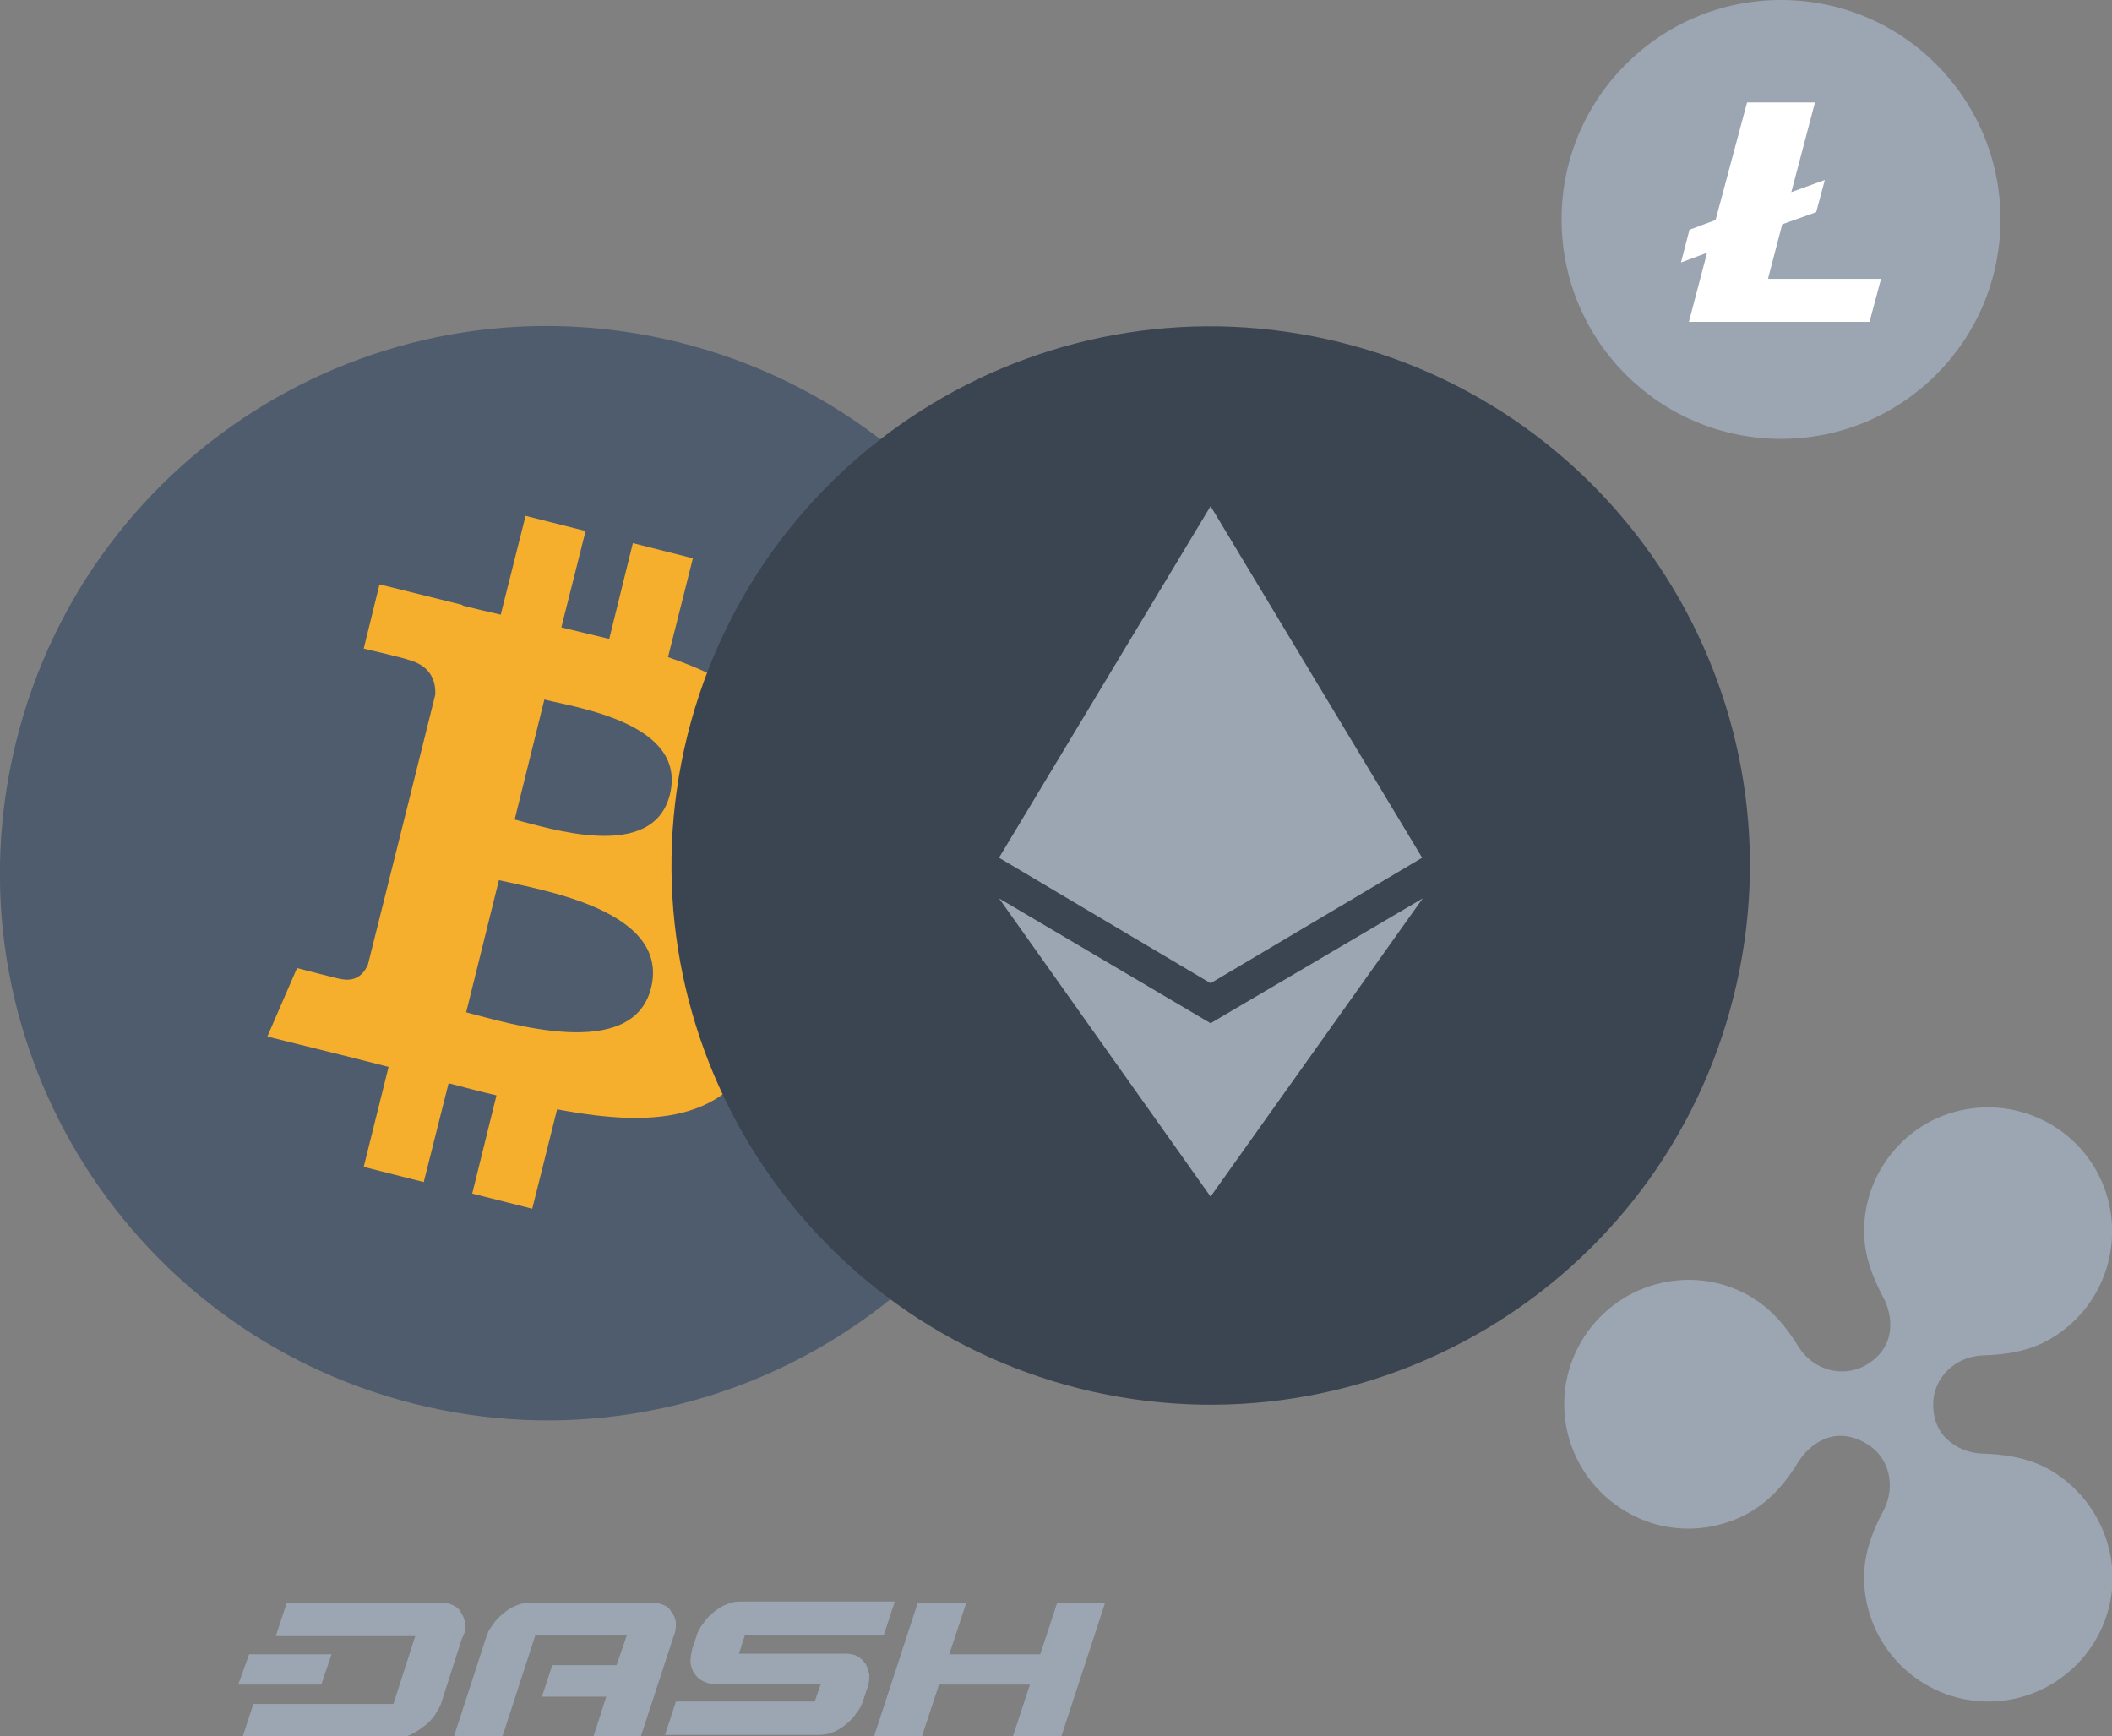 <?xml version="1.0" encoding="utf-8"?>
<!-- Generator: Adobe Illustrator 19.0.0, SVG Export Plug-In . SVG Version: 6.00 Build 0)  -->
<svg version="1.1" id="Layer_1" xmlns="http://www.w3.org/2000/svg" xmlns:xlink="http://www.w3.org/1999/xlink" x="0px" y="0px"
	 viewBox="-638.5 792.5 348.4 286.4" enable-background="new -638.5 792.5 348.4 286.4" xml:space="preserve">
<rect x="-638.5" y="792.5" width="348.4" height="286.4" fill="#808080" stroke="none"/>
<path id="XMLID_940_" fill="#4E5C6E" d="M-460.7,958.4c-12.1,48.4-61,77.8-109.4,65.7c-48.3-12.1-77.8-61-65.7-109.4
	c12.1-48.4,61-77.8,109.4-65.7C-478,861.1-448.6,910.1-460.7,958.4L-460.7,958.4z"/>
<path id="XMLID_935_" fill="#F6AE2D" d="M-508.4,923.7c1.8-12-7.4-18.5-19.9-22.8l4.1-16.3l-9.9-2.5l-3.9,15.8
	c-2.6-0.6-5.3-1.3-7.9-1.9l4-15.9l-9.9-2.5l-4.1,16.3c-2.2-0.5-4.3-1-6.3-1.5l0-0.1l-13.7-3.4l-2.6,10.6c0,0,7.3,1.7,7.2,1.8
	c4,1,4.7,3.7,4.6,5.8l-4.6,18.5c0.3,0.1,0.6,0.2,1,0.3l-1-0.3l-6.5,26c-0.5,1.2-1.7,3-4.5,2.4c0.1,0.1-7.2-1.8-7.2-1.8l-4.9,11.3
	l12.9,3.2c2.4,0.6,4.7,1.2,7.1,1.8l-4.1,16.5l9.9,2.5l4.1-16.3c2.7,0.7,5.3,1.4,7.9,2l-4,16.2l9.9,2.5l4.1-16.4
	c16.9,3.2,29.6,1.9,34.9-13.4c4.3-12.3-0.2-19.4-9.1-24C-514.6,936.8-509.7,932.5-508.4,923.7L-508.4,923.7z M-531.1,955.5
	c-3.1,12.3-23.8,5.7-30.5,4l5.4-21.8C-549.4,939.3-527.9,942.6-531.1,955.5L-531.1,955.5z M-528,923.6c-2.8,11.2-20,5.5-25.6,4.1
	l4.9-19.8C-543.1,909.3-525.1,911.9-528,923.6z"/>
<path id="XMLID_939_" fill="#3A4551" d="M-352.5,956.8c-11.9,47.7-60.1,76.6-107.8,64.8c-47.6-11.9-76.6-60.1-64.8-107.8
	c11.9-47.7,60.1-76.7,107.8-64.8C-369.6,860.9-340.6,909.1-352.5,956.8L-352.5,956.8z"/>
<g id="XMLID_625_">
	<path id="XMLID_31_" fill="#9BA6B2" d="M-438.8,954.7l34.9-20.7l-34.9-58l-34.9,58L-438.8,954.7L-438.8,954.7z"/>
	<path id="XMLID_832_" fill="#9BA6B2" d="M-438.8,989.9l35-49.2l-35,20.6l-34.9-20.6L-438.8,989.9z"/>
</g>
<path fill="#9BA6B2" d="M-308.5,828.7c0,20-16.2,36.2-36.2,36.2c-20,0-36.2-16.2-36.2-36.2c0-20,16.2-36.2,36.2-36.2
	C-324.7,792.5-308.5,808.7-308.5,828.7"/>
<path fill="#FFFFFF" d="M-346.8,838.3l2.3-8.8l5.6-2l1.4-5.2l0-0.1l-5.5,2l3.9-14.8h-11.2l-5.2,19.4l-4.3,1.6l-1.4,5.4l4.3-1.6
	l-3,11.4h29.8l1.9-7.1H-346.8"/>
<path fill="#9BA6B2" d="M-300.3,1035c-3.5-2-7.4-2.6-11.2-2.7c-3.2-0.1-8.1-2.2-8.1-8.1c0-4.4,3.6-7.9,8.1-8.1
	c3.9-0.1,7.8-0.7,11.2-2.7c9.8-5.7,13.1-18.2,7.5-28c-5.7-9.8-18.2-13.1-28-7.5c-6.3,3.7-10.2,10.4-10.2,17.7c0,4,1.4,7.6,3.2,11
	c1.5,2.8,2.3,8.1-2.9,11.1c-3.9,2.2-8.7,0.8-11.1-3c-2-3.3-4.5-6.3-7.9-8.3c-9.8-5.7-22.3-2.3-28,7.5c-5.7,9.8-2.3,22.3,7.5,28
	c6.3,3.7,14.1,3.7,20.5,0c3.4-2,5.9-5,7.9-8.3c1.7-2.7,5.8-6.1,11.1-3c3.9,2.2,5,7.1,2.9,11.1c-1.8,3.4-3.2,7-3.2,11
	c0,11.3,9.2,20.5,20.5,20.5c11.3,0,20.5-9.2,20.5-20.5C-290.1,1045.4-294,1038.7-300.3,1035z"/>
<polygon fill="#9BA6B2" points="-456.2,1056.9 -464.1,1056.9 -466.9,1065.4 -481.9,1065.4 -479.1,1056.9 -487.1,1056.9 
	-494.3,1078.9 -486.4,1078.9 -483.6,1070.4 -468.6,1070.4 -471.4,1078.9 -463.4,1078.9 "/>
<path fill="#9BA6B2" d="M-495.7,1067c-0.4-0.5-0.8-1-1.4-1.3c-0.6-0.3-1.2-0.4-2-0.4h-17.5l1-3.1h22.9l1.8-5.5h-25.4
	c-0.7,0-1.5,0.1-2.2,0.4c-0.8,0.3-1.5,0.7-2.2,1.3c-0.6,0.5-1.3,1.1-1.7,1.8c-0.6,0.7-1,1.5-1.2,2.2l-0.7,2.1
	c-0.2,0.8-0.3,1.5-0.3,2.2c0.1,0.7,0.3,1.4,0.6,1.8c0.4,0.6,0.8,1,1.4,1.3c0.6,0.3,1.2,0.5,2,0.5h17.5l-1,2.9h-22.9l-1.8,5.5h25.4
	c0.7,0,1.5-0.1,2.2-0.4c0.8-0.3,1.5-0.7,2.2-1.3c0.6-0.5,1.3-1.1,1.7-1.8c0.6-0.7,1-1.5,1.2-2.2l0.7-2.1c0.3-0.8,0.3-1.5,0.3-2.2
	C-495.3,1068.2-495.4,1067.5-495.7,1067L-495.7,1067z"/>
<path fill="#9BA6B2" d="M-527,1060.2c-0.1-0.7-0.3-1.3-0.7-1.7c-0.3-0.6-0.7-1-1.3-1.2c-0.6-0.3-1.2-0.4-2-0.4h-20
	c-0.7,0-1.5,0.1-2.2,0.4c-0.8,0.3-1.5,0.7-2.2,1.3c-0.6,0.5-1.3,1.1-1.7,1.8c-0.6,0.7-1,1.5-1.2,2.2l-5.3,16.3h8l5.4-16.6h15.1
	l-1.7,4.9h-10.6l-1.7,5.2h10.6l-2.1,6.6h7.8l5.4-16.5C-527,1061.6-527,1060.9-527,1060.2L-527,1060.2z"/>
<path fill="#9BA6B2" d="M-561.8,1060.4c0-0.7-0.3-1.3-0.6-1.8c-0.3-0.6-0.7-1-1.4-1.3c-0.6-0.3-1.1-0.4-2-0.4h-25.4l-1.8,5.5h23
	l-3.6,11.2h-1.7h-13.4h-8l-1.8,5.5h25.5c0.7,0,1.4-0.1,2.2-0.4c0.7-0.4,1.5-0.8,2.2-1.4c0.6-0.4,1.3-1.1,1.8-1.8
	c0.4-0.7,0.9-1.4,1.1-2.1l3.4-10.6C-561.8,1061.9-561.6,1061.1-561.8,1060.4z"/>
<polygon fill="#9BA6B2" points="-585.5,1070.4 -583.8,1065.4 -597.4,1065.4 -599.2,1070.4 "/>
</svg>
